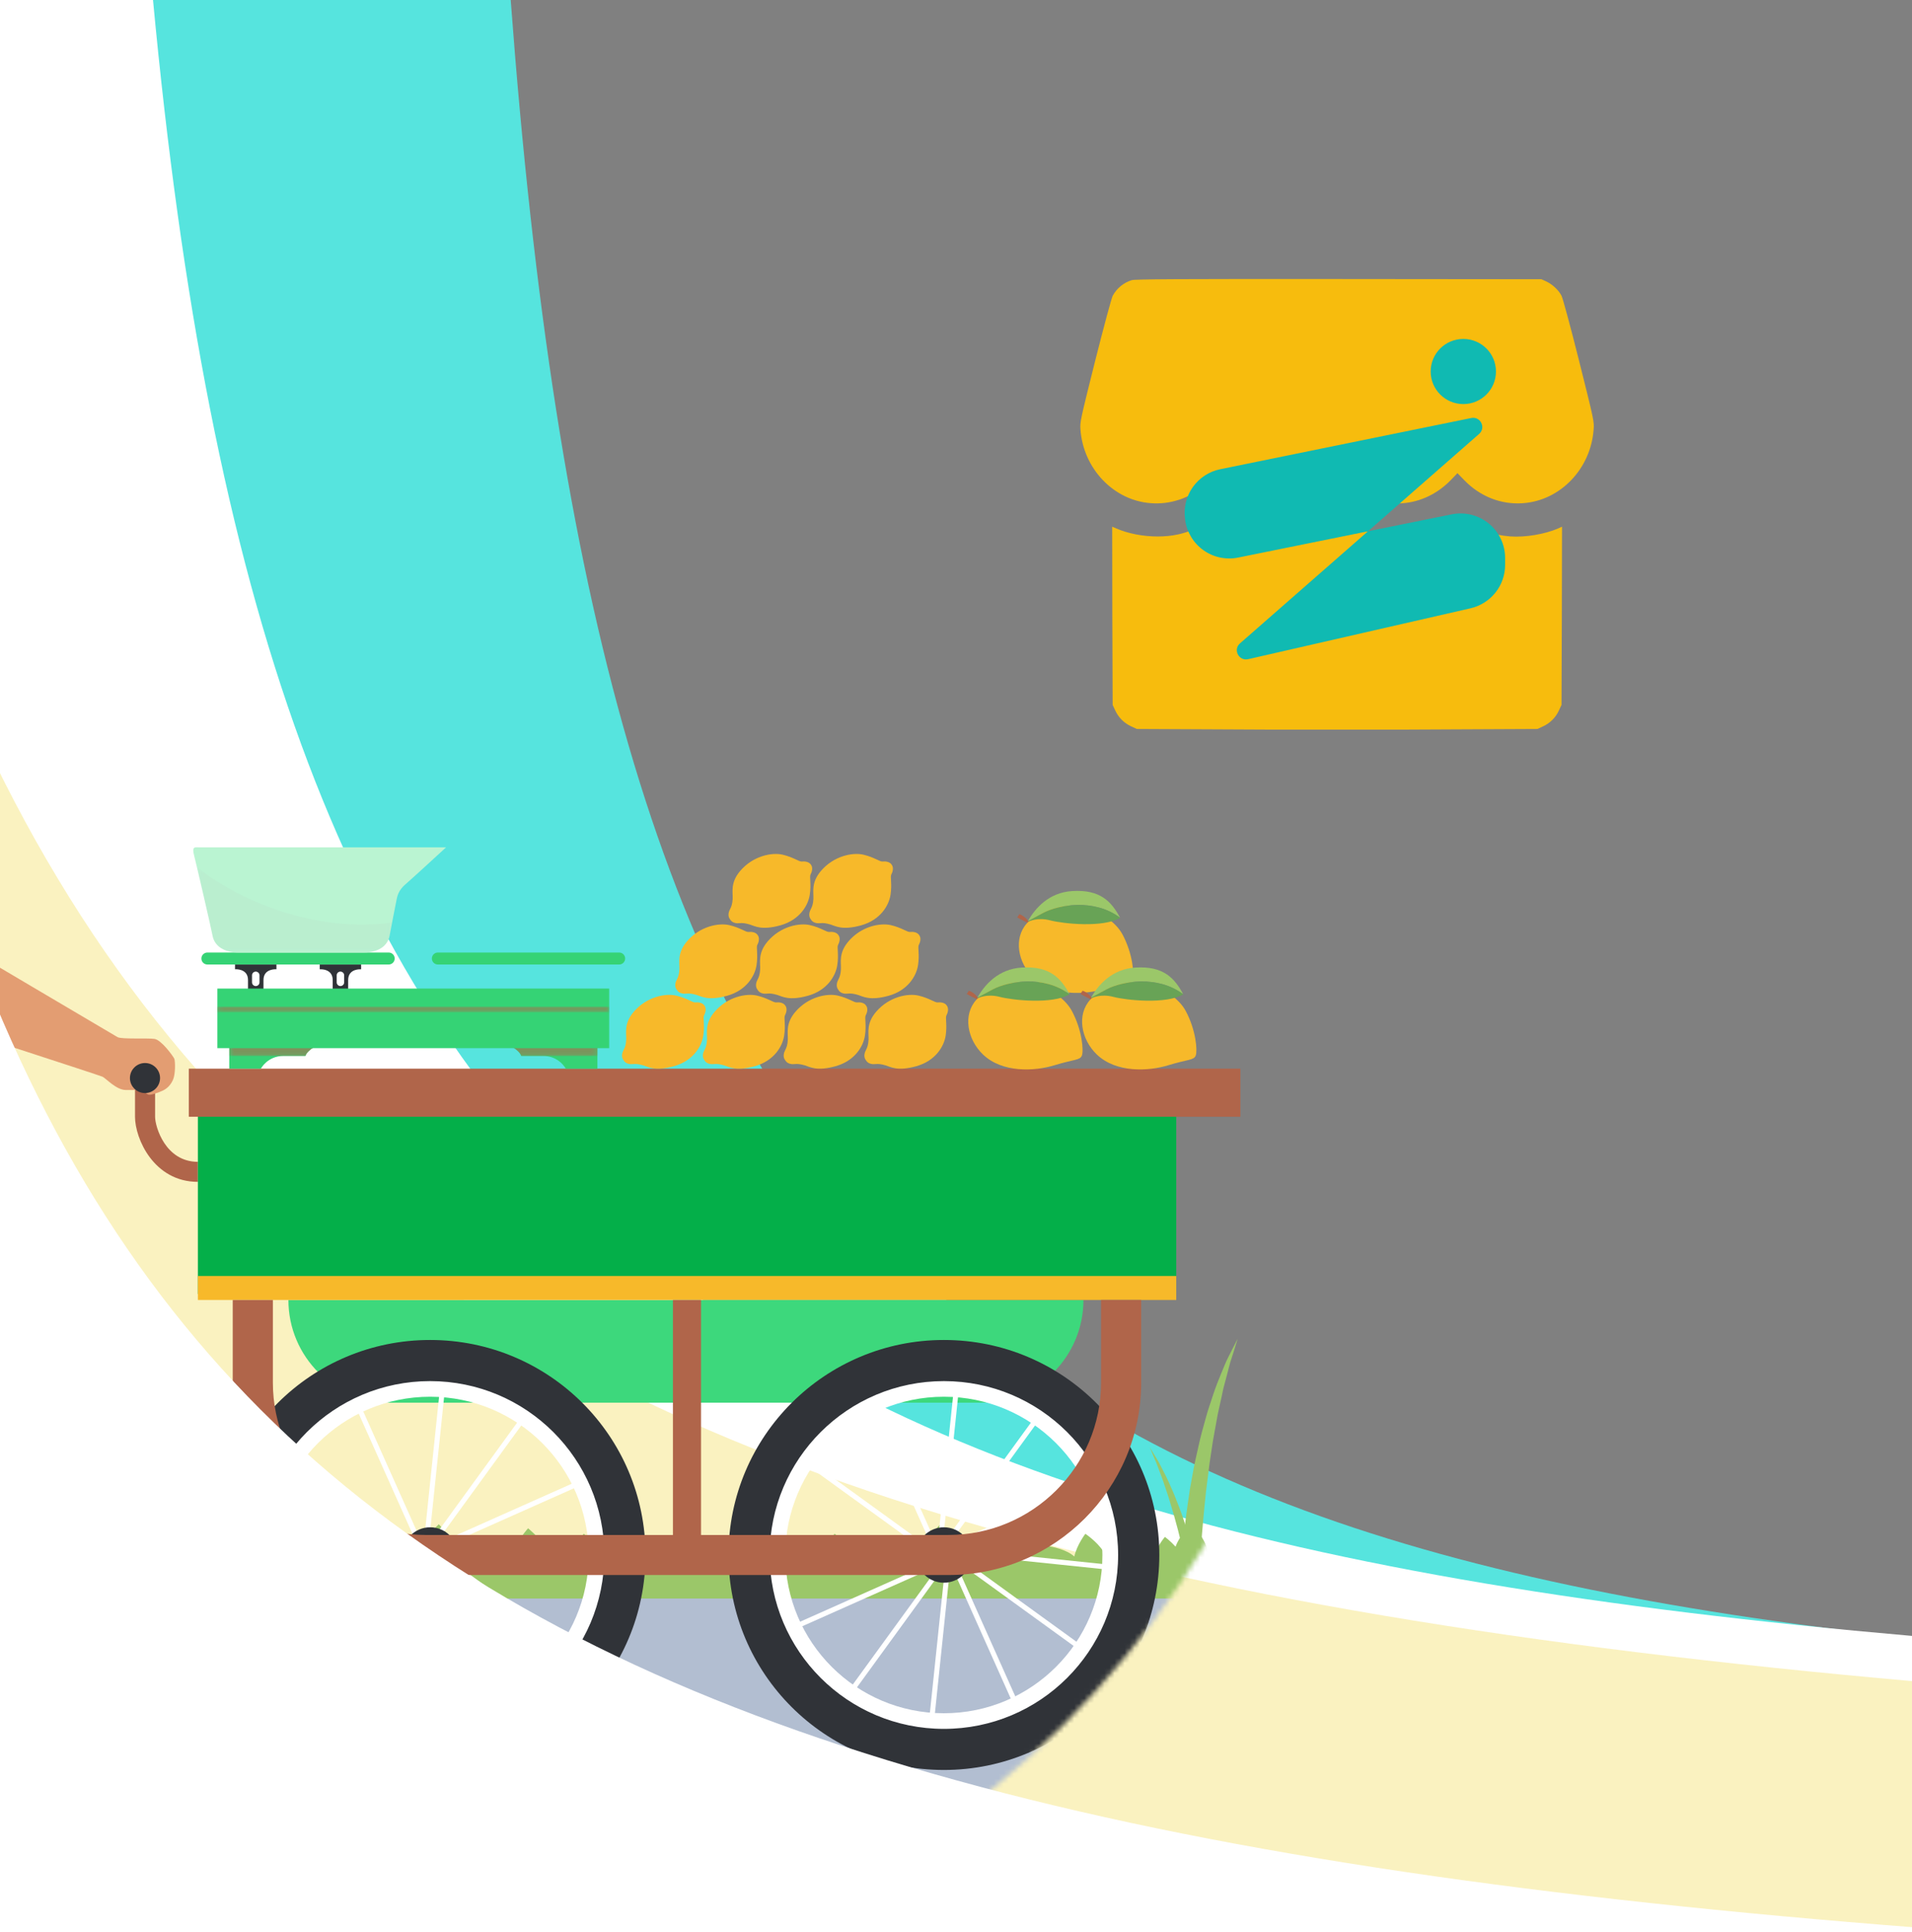 <svg width="380" height="384" viewBox="0 0 380 384" fill="none" xmlns="http://www.w3.org/2000/svg">
<rect x="0" y="0" width="380" height="384" fill="#808080" stroke="none"/>
<g clip-path="url(#clip0_1961_24227)">
<path d="M101.5 0H-3V411L379.5 417.5V325.5C183.855 303.993 119.198 237.408 101.5 0Z" fill="#56E4DE"/>
<path d="M30.41 0H-101V410.508L380 417V325.11C133.974 303.629 52.666 237.124 30.41 0Z" fill="white"/>
<path d="M-49.8 -49H-217V436.325L395 444V335.363C81.968 309.967 -21.483 231.34 -49.8 -49Z" fill="#F1D94A" fill-opacity="0.35"/>
<mask id="mask0_1961_24227" style="mask-type:luminance" maskUnits="userSpaceOnUse" x="-112" y="20" width="379" height="379">
<path d="M77.42 398.118C-27.194 398.118 -112 313.474 -112 209.059C-112 104.645 -27.194 20 77.42 20C182.034 20 266.84 104.645 266.84 209.059C266.84 313.474 182.034 398.118 77.42 398.118Z" fill="white"/>
</mask>
<g mask="url(#mask0_1961_24227)">
<mask id="mask1_1961_24227" style="mask-type:luminance" maskUnits="userSpaceOnUse" x="-123" y="1" width="400" height="399">
<path d="M-122.386 1.196H276.465V399.287H-122.386V1.196Z" fill="white"/>
</mask>
<g mask="url(#mask1_1961_24227)">
<g opacity="0.4">
<mask id="mask2_1961_24227" style="mask-type:luminance" maskUnits="userSpaceOnUse" x="-123" y="126" width="142" height="191">
<path d="M-122.395 126.933H18.01V316.943H-122.395V126.933Z" fill="white"/>
</mask>
<g mask="url(#mask2_1961_24227)">
<path d="M-122.395 134.455C-113.673 129.66 -103.657 126.933 -92.995 126.933C-59.28 126.933 -31.947 154.211 -31.947 187.862C-31.947 194.906 -33.15 201.673 -35.349 207.967C-26.828 208.04 -19.943 214.954 -19.943 223.476C-19.943 223.867 -19.961 224.253 -19.991 224.638C-9.251 228.488 -1.573 238.741 -1.573 250.782C-1.573 259.123 -5.261 266.597 -11.091 271.69C-8.392 273.533 -6.622 276.63 -6.622 280.143C-6.622 281.468 -6.881 282.732 -7.339 283.897C7.152 287.037 18.01 299.905 18.01 315.311C18.01 315.859 17.995 316.404 17.968 316.943H-122.395V134.455Z" fill="#7EEDAB"/>
</g>
</g>
</g>
<mask id="mask3_1961_24227" style="mask-type:luminance" maskUnits="userSpaceOnUse" x="-123" y="1" width="400" height="399">
<path d="M-122.386 1.196H276.465V399.287H-122.386V1.196Z" fill="white"/>
</mask>
<g mask="url(#mask3_1961_24227)">
<path d="M16.547 320.504C16.547 320.504 16.602 320.254 16.665 319.784C16.728 319.315 16.813 318.625 16.867 317.752C16.927 316.879 16.948 315.826 16.939 314.619C16.915 313.412 16.846 312.054 16.71 310.582C16.547 309.113 16.36 307.524 16.044 305.862C15.887 305.031 15.727 304.176 15.561 303.303C15.38 302.43 15.193 301.545 15.003 300.639C14.638 298.83 14.165 296.982 13.718 295.094C13.251 293.213 12.705 291.317 12.186 289.417C11.592 287.536 11.043 285.642 10.401 283.809C10.072 282.894 9.749 281.988 9.427 281.091C9.104 280.197 8.796 279.309 8.437 278.457C8.094 277.596 7.732 276.762 7.394 275.937C7.053 275.119 6.721 274.312 6.347 273.55C5.614 272.018 4.954 270.561 4.257 269.258C3.536 267.96 2.888 266.774 2.291 265.739C2.004 265.209 1.691 264.742 1.404 264.312C1.115 263.876 0.852 263.481 0.614 263.123C-0.351 261.702 -0.903 260.889 -0.903 260.889C-0.903 260.889 -0.502 261.786 0.204 263.349C0.382 263.737 0.581 264.165 0.795 264.631C1.015 265.095 1.253 265.594 1.458 266.157C1.884 267.268 2.396 268.502 2.936 269.851C3.22 270.519 3.434 271.254 3.699 271.991C3.962 272.729 4.233 273.493 4.511 274.279C4.806 275.055 5.053 275.874 5.307 276.714C5.566 277.548 5.82 278.406 6.1 279.267C6.393 280.128 6.628 281.019 6.878 281.919C7.128 282.819 7.385 283.728 7.638 284.649C8.106 286.494 8.582 288.373 9.056 290.245C9.472 292.138 9.939 294.014 10.322 295.88C10.711 297.746 11.116 299.58 11.438 301.365C11.61 302.259 11.776 303.129 11.945 303.99C12.096 304.85 12.241 305.693 12.382 306.512C12.69 308.15 12.97 309.7 13.29 311.118C13.908 313.962 14.566 316.319 15.085 317.969C15.211 318.378 15.338 318.749 15.453 319.068C15.561 319.384 15.649 319.658 15.736 319.88C15.899 320.32 15.995 320.561 15.995 320.561L16.547 320.504Z" fill="#9BC769"/>
</g>
<mask id="mask4_1961_24227" style="mask-type:luminance" maskUnits="userSpaceOnUse" x="-123" y="1" width="400" height="399">
<path d="M-122.386 1.196H276.465V399.287H-122.386V1.196Z" fill="white"/>
</mask>
<g mask="url(#mask4_1961_24227)">
<path d="M240.148 328.577C240.148 328.577 240.175 328.408 240.202 328.089C240.229 327.773 240.266 327.303 240.284 326.71C240.302 326.117 240.293 325.398 240.263 324.576C240.226 323.754 240.154 322.83 240.042 321.822C239.916 320.819 239.771 319.73 239.548 318.592C239.436 318.026 239.325 317.439 239.207 316.84C239.08 316.244 238.954 315.636 238.821 315.016C238.568 313.775 238.245 312.505 237.94 311.211C237.624 309.916 237.259 308.616 236.912 307.312C236.514 306.015 236.146 304.718 235.727 303.456C235.512 302.827 235.295 302.201 235.087 301.584C234.876 300.967 234.677 300.359 234.442 299.769C234.219 299.173 233.986 298.595 233.766 298.029C233.546 297.463 233.332 296.909 233.091 296.379C232.623 295.323 232.195 294.314 231.752 293.414C231.293 292.52 230.883 291.695 230.503 290.976C230.319 290.612 230.126 290.287 229.942 289.989C229.758 289.685 229.595 289.411 229.447 289.161C228.838 288.173 228.494 287.611 228.494 287.611C228.494 287.611 228.751 288.228 229.206 289.305C229.324 289.573 229.45 289.868 229.583 290.19C229.725 290.509 229.879 290.856 230.014 291.244C230.292 292.005 230.624 292.86 230.973 293.791C231.154 294.251 231.299 294.757 231.474 295.266C231.646 295.771 231.821 296.298 232.008 296.84C232.198 297.376 232.364 297.939 232.533 298.514C232.705 299.086 232.874 299.672 233.057 300.268C233.25 300.858 233.41 301.473 233.579 302.09C233.745 302.707 233.917 303.333 234.089 303.962C234.406 305.229 234.728 306.518 235.051 307.803C235.338 309.1 235.657 310.389 235.926 311.668C236.197 312.948 236.478 314.2 236.707 315.428C236.827 316.039 236.948 316.638 237.063 317.225C237.171 317.815 237.277 318.39 237.376 318.953C237.596 320.073 237.796 321.132 238.013 322.105C238.441 324.055 238.881 325.675 239.228 326.81C239.313 327.092 239.394 327.345 239.469 327.565C239.542 327.782 239.596 327.971 239.656 328.122C239.765 328.426 239.828 328.589 239.828 328.589L240.148 328.577Z" fill="#9BC769"/>
</g>
<mask id="mask5_1961_24227" style="mask-type:luminance" maskUnits="userSpaceOnUse" x="-123" y="1" width="400" height="399">
<path d="M-122.386 1.196H276.465V399.287H-122.386V1.196Z" fill="white"/>
</mask>
<g mask="url(#mask5_1961_24227)">
<path d="M267.256 324.953C267.256 324.953 267.286 324.811 267.322 324.534C267.358 324.263 267.406 323.86 267.443 323.354C267.479 322.848 267.491 322.234 267.485 321.533C267.47 320.832 267.431 320.043 267.352 319.185C267.259 318.333 267.15 317.409 266.966 316.443C266.876 315.958 266.782 315.464 266.689 314.956C266.58 314.453 266.474 313.935 266.366 313.408C266.155 312.358 265.877 311.28 265.618 310.187C265.347 309.092 265.03 307.99 264.728 306.885C264.384 305.793 264.065 304.691 263.694 303.625C263.501 303.095 263.314 302.569 263.127 302.048C262.937 301.527 262.762 301.009 262.554 300.516C262.355 300.013 262.147 299.528 261.948 299.053C261.749 298.574 261.555 298.108 261.335 297.665C260.913 296.777 260.527 295.928 260.126 295.173C259.704 294.42 259.33 293.731 258.98 293.126C258.814 292.822 258.63 292.551 258.467 292.298C258.298 292.048 258.147 291.816 258.009 291.608C257.445 290.787 257.128 290.311 257.128 290.311C257.128 290.311 257.363 290.832 257.77 291.744C257.873 291.967 257.988 292.217 258.114 292.487C258.241 292.758 258.38 293.05 258.497 293.372C258.748 294.02 259.043 294.736 259.357 295.522C259.52 295.907 259.643 296.338 259.8 296.765C259.954 297.195 260.108 297.638 260.274 298.093C260.443 298.544 260.587 299.023 260.732 299.507C260.886 299.992 261.031 300.492 261.194 300.991C261.362 301.491 261.501 302.012 261.646 302.533C261.791 303.053 261.939 303.583 262.086 304.119C262.358 305.191 262.635 306.283 262.913 307.37C263.151 308.472 263.422 309.561 263.649 310.645C263.875 311.732 264.11 312.794 264.294 313.833C264.397 314.351 264.493 314.859 264.59 315.359C264.677 315.859 264.761 316.349 264.846 316.825C265.024 317.773 265.187 318.673 265.371 319.501C265.73 321.154 266.113 322.523 266.411 323.481C266.487 323.721 266.559 323.932 266.625 324.119C266.689 324.302 266.74 324.462 266.791 324.591C266.888 324.844 266.939 324.983 266.939 324.983L267.256 324.953Z" fill="#9BC769"/>
</g>
<mask id="mask6_1961_24227" style="mask-type:luminance" maskUnits="userSpaceOnUse" x="-123" y="1" width="400" height="399">
<path d="M-122.386 1.196H276.465V399.287H-122.386V1.196Z" fill="white"/>
</mask>
<g mask="url(#mask6_1961_24227)">
<path d="M2.406 316.383C2.406 316.383 2.436 316.238 2.473 315.964C2.509 315.693 2.56 315.29 2.593 314.784C2.626 314.279 2.641 313.664 2.635 312.966C2.62 312.265 2.581 311.476 2.503 310.618C2.409 309.766 2.301 308.842 2.117 307.873C2.023 307.391 1.933 306.895 1.836 306.386C1.731 305.883 1.625 305.365 1.513 304.842C1.305 303.788 1.025 302.713 0.766 301.618C0.494 300.525 0.177 299.423 -0.121 298.318C-0.465 297.223 -0.785 296.124 -1.159 295.058C-1.352 294.526 -1.542 294.002 -1.726 293.478C-1.916 292.957 -2.091 292.443 -2.299 291.949C-2.498 291.446 -2.706 290.958 -2.905 290.483C-3.104 290.004 -3.294 289.541 -3.514 289.095C-3.939 288.207 -4.325 287.358 -4.727 286.603C-5.146 285.85 -5.523 285.161 -5.873 284.556C-6.035 284.252 -6.219 283.981 -6.385 283.728C-6.551 283.478 -6.705 283.246 -6.844 283.039C-7.405 282.214 -7.724 281.741 -7.724 281.741C-7.724 281.741 -7.492 282.262 -7.085 283.174C-6.979 283.397 -6.865 283.647 -6.741 283.918C-6.615 284.189 -6.476 284.477 -6.355 284.803C-6.108 285.45 -5.812 286.163 -5.496 286.949C-5.33 287.334 -5.206 287.765 -5.052 288.195C-4.901 288.623 -4.742 289.065 -4.576 289.523C-4.407 289.974 -4.265 290.453 -4.117 290.937C-3.967 291.425 -3.819 291.919 -3.659 292.421C-3.487 292.921 -3.351 293.439 -3.203 293.963C-3.059 294.483 -2.911 295.013 -2.76 295.549C-2.489 296.618 -2.211 297.71 -1.937 298.8C-1.692 299.902 -1.424 300.991 -1.198 302.078C-0.975 303.162 -0.736 304.224 -0.552 305.263C-0.453 305.784 -0.356 306.292 -0.26 306.789C-0.172 307.292 -0.085 307.78 -0.004 308.258C0.174 309.209 0.337 310.106 0.521 310.931C0.883 312.584 1.263 313.953 1.565 314.914C1.637 315.155 1.713 315.368 1.776 315.552C1.839 315.735 1.89 315.895 1.942 316.024C2.035 316.28 2.093 316.419 2.093 316.419L2.406 316.383Z" fill="#9BC769"/>
</g>
<mask id="mask7_1961_24227" style="mask-type:luminance" maskUnits="userSpaceOnUse" x="-123" y="1" width="400" height="399">
<path d="M-122.386 1.196H276.465V399.287H-122.386V1.196Z" fill="white"/>
</mask>
<g mask="url(#mask7_1961_24227)">
<path d="M17.343 323.414C17.343 323.414 17.286 323.164 17.225 322.698C17.162 322.228 17.078 321.539 17.02 320.666C16.96 319.793 16.939 318.736 16.948 317.529C16.972 316.325 17.041 314.965 17.174 313.493C17.337 312.027 17.524 310.434 17.841 308.77C17.997 307.939 18.157 307.084 18.323 306.211C18.504 305.341 18.691 304.453 18.881 303.55C19.246 301.741 19.72 299.89 20.169 298.002C20.633 296.121 21.179 294.224 21.698 292.322C22.292 290.44 22.841 288.55 23.483 286.714C23.812 285.799 24.138 284.893 24.458 283.999C24.78 283.105 25.088 282.217 25.447 281.365C25.788 280.504 26.15 279.667 26.487 278.845C26.831 278.026 27.16 277.223 27.534 276.461C28.264 274.926 28.927 273.472 29.624 272.169C30.345 270.874 30.993 269.685 31.593 268.647C31.88 268.123 32.191 267.65 32.477 267.22C32.764 266.786 33.029 266.389 33.267 266.031C34.232 264.61 34.781 263.8 34.781 263.8C34.781 263.8 34.38 264.694 33.677 266.259C33.499 266.648 33.3 267.075 33.086 267.542C32.866 268.005 32.631 268.508 32.426 269.068C32.001 270.179 31.488 271.413 30.945 272.762C30.661 273.43 30.45 274.164 30.182 274.902C29.92 275.639 29.648 276.404 29.371 277.187C29.075 277.966 28.831 278.785 28.571 279.625C28.312 280.459 28.065 281.317 27.778 282.177C27.486 283.035 27.25 283.929 27 284.829C26.75 285.73 26.496 286.642 26.24 287.557C25.773 289.402 25.296 291.28 24.823 293.156C24.406 295.046 23.939 296.924 23.556 298.791C23.167 300.66 22.763 302.487 22.437 304.275C22.265 305.169 22.099 306.042 21.933 306.903C21.782 307.764 21.635 308.607 21.493 309.426C21.185 311.06 20.905 312.608 20.585 314.028C19.967 316.876 19.309 319.233 18.788 320.88C18.664 321.295 18.537 321.662 18.423 321.981C18.314 322.298 18.227 322.571 18.139 322.791C17.976 323.231 17.88 323.468 17.88 323.468L17.343 323.414Z" fill="#9BC769"/>
</g>
<mask id="mask8_1961_24227" style="mask-type:luminance" maskUnits="userSpaceOnUse" x="-123" y="1" width="400" height="399">
<path d="M-122.386 1.196H276.465V399.287H-122.386V1.196Z" fill="white"/>
</mask>
<g mask="url(#mask8_1961_24227)">
<path d="M17.382 329.594C17.382 329.594 17.394 329.339 17.448 328.866C17.503 328.396 17.593 327.707 17.756 326.852C17.916 325.991 18.16 324.965 18.468 323.797C18.794 322.635 19.204 321.337 19.701 319.944C20.223 318.565 20.805 317.069 21.526 315.537C21.888 314.772 22.256 313.983 22.633 313.18C23.025 312.382 23.426 311.569 23.839 310.741C24.645 309.08 25.567 307.403 26.472 305.69C27.395 303.981 28.399 302.283 29.377 300.573C30.423 298.899 31.427 297.202 32.507 295.588C33.059 294.784 33.599 293.99 34.133 293.201C34.673 292.415 35.191 291.633 35.752 290.895C36.298 290.149 36.856 289.426 37.39 288.716C37.927 288.008 38.446 287.31 39.004 286.666C40.089 285.362 41.1 284.119 42.101 283.029C43.12 281.958 44.049 280.967 44.885 280.113C45.295 279.673 45.717 279.297 46.103 278.951C46.489 278.604 46.842 278.285 47.165 277.996C48.453 276.865 49.191 276.211 49.191 276.211C49.191 276.211 48.576 276.979 47.502 278.319C47.234 278.65 46.935 279.014 46.61 279.414C46.284 279.809 45.925 280.23 45.587 280.724C44.897 281.693 44.094 282.765 43.232 283.933C42.792 284.51 42.4 285.167 41.956 285.814C41.516 286.464 41.066 287.132 40.599 287.825C40.12 288.502 39.67 289.237 39.218 289.983C38.759 290.727 38.301 291.494 37.812 292.259C37.312 293.017 36.862 293.824 36.395 294.634C35.927 295.441 35.454 296.259 34.974 297.084C34.06 298.755 33.129 300.456 32.2 302.153C31.325 303.881 30.402 305.579 29.561 307.295C28.719 309.005 27.869 310.675 27.109 312.328C26.72 313.147 26.337 313.95 25.96 314.739C25.598 315.537 25.248 316.313 24.904 317.075C24.195 318.58 23.535 320.01 22.871 321.304C21.559 323.905 20.335 326.024 19.418 327.493C19.192 327.861 18.978 328.186 18.791 328.466C18.604 328.746 18.453 328.989 18.314 329.182C18.043 329.567 17.892 329.772 17.892 329.772L17.382 329.594Z" fill="#9BC769"/>
</g>
<mask id="mask9_1961_24227" style="mask-type:luminance" maskUnits="userSpaceOnUse" x="-123" y="1" width="400" height="399">
<path d="M-122.386 1.196H276.465V399.287H-122.386V1.196Z" fill="white"/>
</mask>
<g mask="url(#mask9_1961_24227)">
<path d="M235.975 327.346C235.975 327.346 235.894 327.105 235.77 326.65C235.647 326.19 235.481 325.518 235.318 324.66C235.152 323.8 235.001 322.755 234.86 321.557C234.736 320.356 234.639 319.001 234.591 317.523C234.57 316.048 234.564 314.444 234.676 312.758C234.73 311.912 234.784 311.045 234.838 310.16C234.914 309.275 234.989 308.369 235.068 307.448C235.203 305.609 235.451 303.715 235.662 301.786C235.894 299.862 236.208 297.915 236.485 295.964C236.847 294.023 237.158 292.075 237.571 290.182C237.785 289.236 237.999 288.294 238.204 287.364C238.415 286.44 238.611 285.522 238.865 284.628C239.097 283.731 239.35 282.858 239.589 282C239.827 281.142 240.056 280.305 240.337 279.501C240.873 277.894 241.353 276.365 241.887 274.986C242.442 273.61 242.939 272.355 243.41 271.25C243.63 270.69 243.883 270.188 244.112 269.724C244.345 269.261 244.556 268.833 244.749 268.451C245.536 266.925 245.982 266.049 245.982 266.049C245.982 266.049 245.693 266.988 245.189 268.625C245.06 269.032 244.915 269.48 244.758 269.968C244.598 270.456 244.423 270.979 244.287 271.563C244.001 272.719 243.645 274.005 243.274 275.41C243.075 276.109 242.951 276.864 242.779 277.626C242.608 278.391 242.433 279.182 242.252 279.998C242.056 280.808 241.908 281.651 241.757 282.515C241.603 283.372 241.455 284.254 241.281 285.142C241.097 286.027 240.973 286.949 240.834 287.873C240.695 288.794 240.554 289.73 240.412 290.669C240.174 292.56 239.929 294.483 239.688 296.404C239.507 298.33 239.272 300.251 239.121 302.15C238.964 304.05 238.786 305.919 238.687 307.731C238.623 308.637 238.563 309.525 238.503 310.398C238.461 311.271 238.415 312.126 238.376 312.957C238.271 314.615 238.18 316.187 238.041 317.638C237.776 320.537 237.414 322.954 237.097 324.657C237.022 325.082 236.941 325.464 236.868 325.792C236.799 326.12 236.745 326.403 236.684 326.632C236.576 327.09 236.509 327.337 236.509 327.337L235.975 327.346Z" fill="#9BC769"/>
</g>
<mask id="mask10_1961_24227" style="mask-type:luminance" maskUnits="userSpaceOnUse" x="-123" y="1" width="400" height="399">
<path d="M-122.386 1.196H276.465V399.287H-122.386V1.196Z" fill="white"/>
</mask>
<g mask="url(#mask10_1961_24227)">
<path d="M237.78 320.22C237.78 320.22 237.792 319.967 237.846 319.498C237.9 319.028 237.994 318.336 238.157 317.481C238.316 316.62 238.558 315.597 238.868 314.426C239.194 313.264 239.601 311.966 240.102 310.576C240.624 309.194 241.206 307.701 241.926 306.169C242.288 305.404 242.656 304.615 243.033 303.812C243.425 303.014 243.83 302.201 244.24 301.373C245.045 299.712 245.968 298.038 246.873 296.322C247.795 294.615 248.8 292.915 249.777 291.205C250.827 289.531 251.828 287.836 252.911 286.22C253.459 285.416 253.999 284.622 254.536 283.836C255.07 283.047 255.592 282.268 256.153 281.53C256.699 280.781 257.26 280.061 257.79 279.351C258.327 278.64 258.849 277.945 259.404 277.301C260.493 275.997 261.5 274.751 262.501 273.664C263.524 272.593 264.45 271.602 265.288 270.748C265.698 270.308 266.114 269.932 266.503 269.586C266.889 269.236 267.242 268.92 267.565 268.631C268.856 267.5 269.592 266.849 269.592 266.849C269.592 266.849 268.98 267.617 267.903 268.956C267.634 269.288 267.336 269.652 267.01 270.049C266.681 270.444 266.325 270.868 265.988 271.362C265.297 272.331 264.495 273.4 263.632 274.57C263.192 275.145 262.8 275.805 262.36 276.452C261.919 277.102 261.464 277.773 260.996 278.463C260.517 279.143 260.073 279.874 259.615 280.624C259.157 281.368 258.695 282.132 258.21 282.897C257.709 283.655 257.26 284.462 256.792 285.272C256.325 286.079 255.848 286.897 255.372 287.722C254.455 289.393 253.526 291.091 252.594 292.791C251.719 294.519 250.796 296.22 249.958 297.933C249.116 299.642 248.263 301.313 247.503 302.963C247.114 303.785 246.734 304.588 246.357 305.377C245.995 306.175 245.642 306.951 245.298 307.71C244.593 309.215 243.932 310.645 243.269 311.942C241.957 314.543 240.735 316.662 239.818 318.131C239.592 318.498 239.378 318.821 239.188 319.104C239.001 319.383 238.85 319.624 238.711 319.817C238.44 320.202 238.289 320.41 238.289 320.41L237.78 320.22Z" fill="#9BC769"/>
</g>
<mask id="mask11_1961_24227" style="mask-type:luminance" maskUnits="userSpaceOnUse" x="-123" y="1" width="400" height="399">
<path d="M-122.386 1.196H276.465V399.287H-122.386V1.196Z" fill="white"/>
</mask>
<g mask="url(#mask11_1961_24227)">
<path d="M-118.965 305.75C-118.965 305.75 -118.841 306.394 -118.775 307.322C-118.126 306.211 -117.478 305.431 -117.478 305.431C-117.478 305.431 -116.404 306.214 -115.355 307.373C-114.54 305.052 -112.227 302.93 -112.227 302.93C-112.227 302.93 -109.045 305.958 -108.946 308.724C-108.071 307.538 -107.169 306.717 -107.169 306.717C-107.169 306.717 -105.743 308.074 -104.769 309.799C-105.134 308.113 -105.158 306.72 -105.158 306.72C-105.158 306.72 -100.22 306.545 -97.431 308.417C-96.463 305.91 -94.469 303.724 -94.469 303.724C-94.469 303.724 -92.596 305.211 -91.218 307.198C-89.981 307.373 -87.192 307.912 -85.62 309.329C-85.117 307.03 -83.425 304.814 -83.425 304.814C-83.425 304.814 -81.151 306.325 -79.866 308.288C-77.854 307.147 -75.33 306.744 -75.33 306.744C-75.33 306.744 -75.194 307.442 -75.137 308.426C-74.455 307.701 -73.49 307.15 -72.522 306.744C-70.803 306.021 -69.105 305.75 -69.105 305.75C-69.105 305.75 -68.978 306.394 -68.915 307.322C-68.266 306.211 -67.615 305.431 -67.615 305.431C-67.615 305.431 -66.541 306.214 -65.489 307.373C-64.677 305.052 -62.364 302.93 -62.364 302.93C-62.364 302.93 -59.182 305.958 -59.083 308.724C-58.205 307.538 -57.306 306.717 -57.306 306.717C-57.306 306.717 -55.88 308.074 -54.909 309.799C-55.274 308.113 -55.298 306.72 -55.298 306.72C-55.298 306.72 -50.364 306.545 -47.571 308.417C-46.603 305.91 -44.609 303.724 -44.609 303.724C-44.609 303.724 -42.736 305.211 -41.358 307.198C-40.122 307.373 -37.332 307.912 -35.761 309.329C-35.257 307.03 -33.565 304.814 -33.565 304.814C-33.565 304.814 -31.288 306.325 -30.006 308.288C-27.997 307.147 -25.47 306.744 -25.47 306.744C-25.47 306.744 -25.331 307.442 -25.277 308.426C-24.593 307.701 -23.627 307.15 -22.662 306.744C-20.943 306.021 -19.245 305.75 -19.245 305.75C-19.245 305.75 -19.119 306.394 -19.055 307.322C-18.407 306.211 -17.755 305.431 -17.755 305.431C-17.755 305.431 -16.682 306.214 -15.629 307.373C-14.818 305.052 -12.508 302.93 -12.508 302.93C-12.508 302.93 -9.323 305.958 -9.223 308.724C-8.349 307.538 -7.447 306.717 -7.447 306.717C-7.447 306.717 -6.023 308.074 -5.049 309.799C-5.414 308.113 -5.438 306.72 -5.438 306.72C-5.438 306.72 -0.501 306.545 2.289 308.417C3.257 305.91 5.25 303.724 5.25 303.724C5.25 303.724 7.123 305.211 8.499 307.198C9.735 307.373 12.525 307.912 14.096 309.329C14.6 307.03 16.292 304.814 16.292 304.814C16.292 304.814 18.569 306.325 19.851 308.288C21.859 307.147 24.387 306.744 24.387 306.744C24.387 306.744 24.525 307.442 24.58 308.426C25.261 307.701 26.229 307.15 27.191 306.744C28.91 306.021 30.611 305.75 30.611 305.75C30.611 305.75 30.735 306.394 30.799 307.322C31.447 306.211 32.101 305.431 32.101 305.431C32.101 305.431 33.172 306.214 34.225 307.373C35.036 305.052 37.349 302.93 37.349 302.93C37.349 302.93 40.534 305.958 40.63 308.724C41.505 307.538 42.407 306.717 42.407 306.717C42.407 306.717 43.833 308.074 44.808 309.799C44.443 308.113 44.416 306.72 44.416 306.72C44.416 306.72 49.353 306.545 52.142 308.417C53.111 305.91 55.104 303.724 55.104 303.724C55.104 303.724 56.977 305.211 58.352 307.198C59.589 307.373 62.379 307.912 63.95 309.329C64.454 307.03 66.145 304.814 66.145 304.814C66.145 304.814 68.422 306.325 69.704 308.288C71.713 307.147 74.24 306.744 74.24 306.744C74.24 306.744 74.376 307.442 74.433 308.426C75.115 307.701 76.083 307.15 77.045 306.744C78.764 306.021 80.462 305.75 80.462 305.75C80.462 305.75 80.589 306.394 80.652 307.322C81.301 306.211 81.949 305.431 81.949 305.431C81.949 305.431 83.023 306.214 84.072 307.373C84.883 305.052 87.2 302.93 87.2 302.93C87.2 302.93 90.382 305.958 90.481 308.724C91.353 307.538 92.255 306.717 92.255 306.717C92.255 306.717 93.684 308.074 94.655 309.799C94.29 308.113 94.266 306.72 94.266 306.72C94.266 306.72 99.203 306.545 101.993 308.417C102.961 305.91 104.955 303.724 104.955 303.724C104.955 303.724 106.828 305.211 108.206 307.198C109.442 307.373 112.229 307.912 113.804 309.329C114.307 307.03 115.999 304.814 115.999 304.814C115.999 304.814 118.273 306.325 119.555 308.288C121.567 307.147 124.094 306.744 124.094 306.744C124.094 306.744 124.23 307.442 124.287 308.426C124.972 307.701 125.937 307.15 126.902 306.744C128.621 306.021 130.319 305.75 130.319 305.75C130.319 305.75 130.446 306.394 130.509 307.322C131.157 306.211 131.809 305.431 131.809 305.431C131.809 305.431 132.882 306.214 133.932 307.373C134.746 305.052 137.057 302.93 137.057 302.93C137.057 302.93 140.241 305.958 140.338 308.724C141.213 307.538 142.114 306.717 142.114 306.717C142.114 306.717 143.541 308.074 144.512 309.799C144.147 308.113 144.123 306.72 144.123 306.72C144.123 306.72 149.057 306.545 151.85 308.417C152.815 305.91 154.811 303.724 154.811 303.724C154.811 303.724 156.684 305.211 158.063 307.198C159.299 307.373 162.086 307.912 163.66 309.329C164.164 307.03 165.856 304.814 165.856 304.814C165.856 304.814 168.133 306.325 169.415 308.288C171.423 307.147 173.951 306.744 173.951 306.744C173.951 306.744 174.089 307.442 174.144 308.426C174.825 307.701 175.793 307.15 176.759 306.744C178.478 306.021 180.176 305.75 180.176 305.75C180.176 305.75 180.302 306.394 180.363 307.322C181.011 306.211 181.662 305.431 181.662 305.431C181.662 305.431 182.736 306.214 183.786 307.373C184.597 305.052 186.91 302.93 186.91 302.93C186.91 302.93 190.098 305.958 190.195 308.724C191.069 307.538 191.971 306.717 191.971 306.717C191.971 306.717 193.398 308.074 194.369 309.799C194.004 308.113 193.98 306.72 193.98 306.72C193.98 306.72 198.917 306.545 201.707 308.417C202.672 305.91 204.668 303.724 204.668 303.724C204.668 303.724 206.541 305.211 207.916 307.198C209.153 307.373 211.943 307.912 213.514 309.329C214.018 307.03 215.71 304.814 215.71 304.814C215.71 304.814 217.987 306.325 219.268 308.288C221.277 307.147 223.804 306.744 223.804 306.744C223.804 306.744 223.943 307.442 223.997 308.426C224.682 307.701 225.647 307.15 226.609 306.744C228.328 306.021 230.029 305.75 230.029 305.75C230.029 305.75 230.153 306.394 230.216 307.322C230.865 306.211 231.516 305.431 231.516 305.431C231.516 305.431 232.587 306.214 233.639 307.373C234.451 305.052 236.764 302.93 236.764 302.93C236.764 302.93 239.949 305.958 240.045 308.724C240.92 307.538 241.822 306.717 241.822 306.717C241.822 306.717 243.248 308.074 244.222 309.799C243.857 308.113 243.83 306.72 243.83 306.72C243.83 306.72 248.767 306.545 251.557 308.417C252.525 305.91 254.519 303.724 254.519 303.724C254.519 303.724 256.392 305.211 257.77 307.198C259.007 307.373 261.793 307.912 263.365 309.329C263.868 307.03 265.56 304.814 265.56 304.814C265.56 304.814 267.837 306.325 269.119 308.288C271.131 307.147 273.655 306.744 273.655 306.744C273.655 306.744 273.794 307.442 273.851 308.426C274.533 307.701 275.501 307.15 276.463 306.744V363.79H-122.388V306.744C-120.666 306.018 -118.965 305.75 -118.965 305.75Z" fill="#9BC769"/>
</g>
<mask id="mask12_1961_24227" style="mask-type:luminance" maskUnits="userSpaceOnUse" x="-123" y="1" width="400" height="399">
<path d="M-122.386 1.196H276.465V399.287H-122.386V1.196Z" fill="white"/>
</mask>
<g mask="url(#mask12_1961_24227)">
<path d="M-122.388 317.68H276.463V399.287H-122.388V317.68Z" fill="#B2BED1"/>
</g>
<mask id="mask13_1961_24227" style="mask-type:luminance" maskUnits="userSpaceOnUse" x="-123" y="1" width="400" height="399">
<path d="M-122.386 1.196H276.465V399.287H-122.386V1.196Z" fill="white"/>
</mask>
<g mask="url(#mask13_1961_24227)">
<mask id="mask14_1961_24227" style="mask-type:luminance" maskUnits="userSpaceOnUse" x="-123" y="317" width="400" height="8">
<path d="M-122.37 317.681H276.48V324.427H-122.37V317.681Z" fill="white"/>
</mask>
<g mask="url(#mask14_1961_24227)">
<path d="M-122.372 317.681H276.479V324.427H-122.372V317.681Z" fill="#B2BED1"/>
</g>
</g>
<mask id="mask15_1961_24227" style="mask-type:luminance" maskUnits="userSpaceOnUse" x="-123" y="1" width="400" height="399">
<path d="M-122.386 1.196H276.465V399.287H-122.386V1.196Z" fill="white"/>
</mask>
<g mask="url(#mask15_1961_24227)">
<g opacity="0.4">
<mask id="mask16_1961_24227" style="mask-type:luminance" maskUnits="userSpaceOnUse" x="12" y="343" width="235" height="14">
<path d="M12.69 343.7H246.52V356.292H12.69V343.7Z" fill="white"/>
</mask>
<g mask="url(#mask16_1961_24227)">
<path d="M12.685 349.997C12.685 353.474 65.027 356.292 129.601 356.292C194.173 356.292 246.518 353.474 246.518 349.997C246.518 346.517 194.173 343.7 129.601 343.7C65.027 343.7 12.685 346.517 12.685 349.997Z" fill="#B2BED1"/>
</g>
</g>
</g>
<mask id="mask17_1961_24227" style="mask-type:luminance" maskUnits="userSpaceOnUse" x="-123" y="1" width="400" height="399">
<path d="M-122.386 1.196H276.465V399.287H-122.386V1.196Z" fill="white"/>
</mask>
<g mask="url(#mask17_1961_24227)">
<g opacity="0.4">
<mask id="mask18_1961_24227" style="mask-type:luminance" maskUnits="userSpaceOnUse" x="-105" y="343" width="114" height="14">
<path d="M-104.204 343.7H8.723V356.292H-104.204V343.7Z" fill="white"/>
</mask>
<g mask="url(#mask18_1961_24227)">
<path d="M-104.204 349.997C-104.204 353.474 -78.924 356.292 -47.739 356.292C-16.557 356.292 8.723 353.474 8.723 349.997C8.723 346.517 -16.557 343.7 -47.739 343.7C-78.924 343.7 -104.204 346.517 -104.204 349.997Z" fill="#B2BED1"/>
</g>
</g>
</g>
<mask id="mask19_1961_24227" style="mask-type:luminance" maskUnits="userSpaceOnUse" x="-123" y="1" width="400" height="399">
<path d="M-122.386 1.196H276.465V399.287H-122.386V1.196Z" fill="white"/>
</mask>
<g mask="url(#mask19_1961_24227)">
<path d="M39.328 234.875V230.893C32.859 230.893 30.823 223.912 30.823 221.937V214.243H26.833V221.937C26.833 226.308 30.606 234.875 39.328 234.875Z" fill="#B0654A"/>
</g>
<mask id="mask20_1961_24227" style="mask-type:luminance" maskUnits="userSpaceOnUse" x="-123" y="1" width="400" height="399">
<path d="M-122.386 1.196H276.465V399.287H-122.386V1.196Z" fill="white"/>
</mask>
<g mask="url(#mask20_1961_24227)">
<path d="M57.318 258.346C57.318 269.619 66.472 278.758 77.769 278.758H194.879C206.174 278.758 215.33 269.619 215.33 258.346H57.318Z" fill="#3DD87C"/>
</g>
<mask id="mask21_1961_24227" style="mask-type:luminance" maskUnits="userSpaceOnUse" x="-123" y="1" width="400" height="399">
<path d="M-122.386 1.196H276.465V399.287H-122.386V1.196Z" fill="white"/>
</mask>
<g mask="url(#mask21_1961_24227)">
<path d="M39.326 218.951H233.768V257.151H39.326V218.951Z" fill="#04AF49"/>
</g>
<mask id="mask22_1961_24227" style="mask-type:luminance" maskUnits="userSpaceOnUse" x="-123" y="1" width="400" height="399">
<path d="M-122.386 1.196H276.465V399.287H-122.386V1.196Z" fill="white"/>
</mask>
<g mask="url(#mask22_1961_24227)">
<path d="M39.326 253.584H233.768V258.346H39.326V253.584Z" fill="#F7B92A"/>
</g>
<mask id="mask23_1961_24227" style="mask-type:luminance" maskUnits="userSpaceOnUse" x="-123" y="1" width="400" height="399">
<path d="M-122.386 1.196H276.465V399.287H-122.386V1.196Z" fill="white"/>
</mask>
<g mask="url(#mask23_1961_24227)">
<path d="M37.52 212.382H246.52V221.937H37.52V212.382Z" fill="#B0654A"/>
</g>
<mask id="mask24_1961_24227" style="mask-type:luminance" maskUnits="userSpaceOnUse" x="-123" y="1" width="400" height="399">
<path d="M-122.386 1.196H276.465V399.287H-122.386V1.196Z" fill="white"/>
</mask>
<g mask="url(#mask24_1961_24227)">
<path d="M71.772 192.629C71.772 192.629 69.196 192.415 69.196 194.769V198.385H66.123V194.769C66.123 192.412 63.547 192.629 63.547 192.629V191.684H71.772V192.629ZM68.403 193.827C68.403 193.421 68.068 193.087 67.658 193.087C67.248 193.087 66.916 193.421 66.916 193.827V195.218C66.916 195.627 67.248 195.961 67.658 195.961C68.068 195.961 68.403 195.63 68.403 195.218V193.827Z" fill="#303338"/>
</g>
<mask id="mask25_1961_24227" style="mask-type:luminance" maskUnits="userSpaceOnUse" x="-123" y="1" width="400" height="399">
<path d="M-122.386 1.196H276.465V399.287H-122.386V1.196Z" fill="white"/>
</mask>
<g mask="url(#mask25_1961_24227)">
<path d="M54.943 191.681V192.626C54.943 192.626 52.365 192.413 52.365 194.767V198.382H49.291V194.767C49.291 192.41 46.713 192.626 46.713 192.626V191.681H54.943ZM50.088 195.221C50.088 195.631 50.419 195.965 50.83 195.965C51.24 195.965 51.575 195.634 51.575 195.221V193.83C51.575 193.424 51.24 193.09 50.83 193.09C50.419 193.09 50.088 193.424 50.088 193.83V195.221Z" fill="#303338"/>
</g>
<mask id="mask26_1961_24227" style="mask-type:luminance" maskUnits="userSpaceOnUse" x="-123" y="1" width="400" height="399">
<path d="M-122.386 1.196H276.465V399.287H-122.386V1.196Z" fill="white"/>
</mask>
<g mask="url(#mask26_1961_24227)">
<path d="M118.729 207.307V212.386H112.446C112.446 212.386 111.152 209.848 107.91 209.848H103.573C103.573 209.848 103.323 208.454 100.084 207.307H118.729Z" fill="#35D375"/>
</g>
<mask id="mask27_1961_24227" style="mask-type:luminance" maskUnits="userSpaceOnUse" x="-123" y="1" width="400" height="399">
<path d="M-122.386 1.196H276.465V399.287H-122.386V1.196Z" fill="white"/>
</mask>
<g mask="url(#mask27_1961_24227)">
<g opacity="0.6">
<mask id="mask28_1961_24227" style="mask-type:luminance" maskUnits="userSpaceOnUse" x="100" y="207" width="19" height="3">
<path d="M100.109 207.307H118.754V209.847H100.109V207.307Z" fill="white"/>
</mask>
<g mask="url(#mask28_1961_24227)">
<path d="M100.109 207.307H118.754V209.848H107.936H103.599C103.599 209.848 103.348 208.454 100.109 207.307Z" fill="#B0654A"/>
</g>
</g>
</g>
<mask id="mask29_1961_24227" style="mask-type:luminance" maskUnits="userSpaceOnUse" x="-123" y="1" width="400" height="399">
<path d="M-122.386 1.196H276.465V399.287H-122.386V1.196Z" fill="white"/>
</mask>
<g mask="url(#mask29_1961_24227)">
<path d="M45.564 207.307V212.386H51.847C51.847 212.386 53.14 209.848 56.383 209.848H60.719C60.719 209.848 60.97 208.454 64.209 207.307H45.564Z" fill="#35D375"/>
</g>
<mask id="mask30_1961_24227" style="mask-type:luminance" maskUnits="userSpaceOnUse" x="-123" y="1" width="400" height="399">
<path d="M-122.386 1.196H276.465V399.287H-122.386V1.196Z" fill="white"/>
</mask>
<g mask="url(#mask30_1961_24227)">
<g opacity="0.6">
<mask id="mask31_1961_24227" style="mask-type:luminance" maskUnits="userSpaceOnUse" x="45" y="207" width="20" height="3">
<path d="M45.552 207.307H64.199V209.847H45.552V207.307Z" fill="white"/>
</mask>
<g mask="url(#mask31_1961_24227)">
<path d="M64.199 207.307H45.552V209.848H56.37H60.707C60.707 209.848 60.957 208.454 64.199 207.307Z" fill="#B0654A"/>
</g>
</g>
</g>
<mask id="mask32_1961_24227" style="mask-type:luminance" maskUnits="userSpaceOnUse" x="-123" y="1" width="400" height="399">
<path d="M-122.386 1.196H276.465V399.287H-122.386V1.196Z" fill="white"/>
</mask>
<g mask="url(#mask32_1961_24227)">
<path d="M43.201 196.462H121.076V208.304H43.201V196.462Z" fill="#35D375"/>
</g>
<mask id="mask33_1961_24227" style="mask-type:luminance" maskUnits="userSpaceOnUse" x="-123" y="1" width="400" height="399">
<path d="M-122.386 1.196H276.465V399.287H-122.386V1.196Z" fill="white"/>
</mask>
<g mask="url(#mask33_1961_24227)">
<g opacity="0.6">
<mask id="mask34_1961_24227" style="mask-type:luminance" maskUnits="userSpaceOnUse" x="43" y="200" width="79" height="2">
<path d="M43.199 200.058H121.074V201.172H43.199V200.058Z" fill="white"/>
</mask>
<g mask="url(#mask34_1961_24227)">
<path d="M43.199 200.058H121.074V201.172H43.199V200.058Z" fill="#B0654A"/>
</g>
</g>
</g>
<mask id="mask35_1961_24227" style="mask-type:luminance" maskUnits="userSpaceOnUse" x="-123" y="1" width="400" height="399">
<path d="M-122.386 1.196H276.465V399.287H-122.386V1.196Z" fill="white"/>
</mask>
<g mask="url(#mask35_1961_24227)">
<path d="M85.831 190.49C85.831 191.149 86.368 191.682 87.025 191.682H123.054C123.714 191.682 124.248 191.146 124.248 190.49C124.248 189.831 123.711 189.298 123.054 189.298H87.025C86.368 189.298 85.831 189.831 85.831 190.49Z" fill="#35D375"/>
</g>
<mask id="mask36_1961_24227" style="mask-type:luminance" maskUnits="userSpaceOnUse" x="-123" y="1" width="400" height="399">
<path d="M-122.386 1.196H276.465V399.287H-122.386V1.196Z" fill="white"/>
</mask>
<g mask="url(#mask36_1961_24227)">
<path d="M40.026 190.49C40.026 191.149 40.56 191.682 41.22 191.682H77.249C77.909 191.682 78.443 191.146 78.443 190.49C78.443 189.831 77.909 189.298 77.249 189.298H41.22C40.56 189.298 40.026 189.831 40.026 190.49Z" fill="#35D375"/>
</g>
<mask id="mask37_1961_24227" style="mask-type:luminance" maskUnits="userSpaceOnUse" x="-123" y="1" width="400" height="399">
<path d="M-122.386 1.196H276.465V399.287H-122.386V1.196Z" fill="white"/>
</mask>
<g mask="url(#mask37_1961_24227)">
<path d="M39.596 168.395H88.656C88.656 168.395 81.873 174.632 81.011 175.363C80.145 176.089 79.186 176.953 78.867 178.548C78.553 180.14 77.687 184.517 77.422 185.98C77.156 187.437 75.844 189.3 72.18 189.3H47.492C43.827 189.3 42.515 187.437 42.25 185.98C41.984 184.52 39.02 171.691 38.603 170.119C38.07 168.13 38.733 168.395 39.596 168.395Z" fill="#BAF4D2"/>
</g>
<mask id="mask38_1961_24227" style="mask-type:luminance" maskUnits="userSpaceOnUse" x="-123" y="1" width="400" height="399">
<path d="M-122.386 1.196H276.465V399.287H-122.386V1.196Z" fill="white"/>
</mask>
<g mask="url(#mask38_1961_24227)">
<g opacity="0.1">
<mask id="mask39_1961_24227" style="mask-type:luminance" maskUnits="userSpaceOnUse" x="39" y="172" width="39" height="18">
<path d="M39.123 172.278H77.92V189.295H39.123V172.278Z" fill="white"/>
</mask>
<g mask="url(#mask39_1961_24227)">
<path d="M72.178 189.298H47.489C43.825 189.298 42.513 187.435 42.247 185.978C42.033 184.813 40.109 176.429 39.123 172.278C44.977 177.152 60.467 185.668 77.92 183.356C77.709 184.442 77.522 185.421 77.419 185.978C77.154 187.435 75.842 189.298 72.178 189.298Z" fill="#B7B9BC"/>
</g>
</g>
</g>
<mask id="mask40_1961_24227" style="mask-type:luminance" maskUnits="userSpaceOnUse" x="-123" y="1" width="400" height="399">
<path d="M-122.386 1.196H276.465V399.287H-122.386V1.196Z" fill="white"/>
</mask>
<g mask="url(#mask40_1961_24227)">
<path d="M172.103 210.712C171.542 209.996 171.862 209.114 172.112 208.659C172.359 208.204 172.567 207.62 172.616 206.675C172.685 205.282 172.118 203.421 174.121 201.079C176.678 198.09 180.409 197.365 182.532 197.855C184.655 198.346 185.819 199.267 186.335 199.213C186.848 199.156 187.777 199.204 188.184 199.854C188.639 200.474 188.338 201.353 188.094 201.805C187.849 202.259 188.274 203.686 187.943 205.832C187.608 207.982 185.91 210.829 182.119 211.889C178.325 212.949 176.962 212.009 176.051 211.738C175.14 211.465 174.534 211.404 174.015 211.465C173.499 211.528 172.558 211.498 172.103 210.712Z" fill="#F7B92A"/>
</g>
<mask id="mask41_1961_24227" style="mask-type:luminance" maskUnits="userSpaceOnUse" x="-123" y="1" width="400" height="399">
<path d="M-122.386 1.196H276.465V399.287H-122.386V1.196Z" fill="white"/>
</mask>
<g mask="url(#mask41_1961_24227)">
<path d="M156.063 210.712C155.499 209.996 155.822 209.114 156.069 208.659C156.319 208.204 156.524 207.62 156.573 206.675C156.642 205.282 156.078 203.421 158.081 201.079C160.635 198.09 164.369 197.365 166.492 197.855C168.615 198.346 169.78 199.267 170.292 199.213C170.805 199.156 171.737 199.204 172.141 199.854C172.596 200.474 172.295 201.353 172.051 201.805C171.806 202.259 172.232 203.686 171.9 205.832C171.568 207.982 169.867 210.829 166.073 211.889C162.282 212.949 160.919 212.009 160.005 211.738C159.097 211.465 158.491 211.404 157.975 211.465C157.459 211.528 156.518 211.498 156.063 210.712Z" fill="#F7B92A"/>
</g>
<mask id="mask42_1961_24227" style="mask-type:luminance" maskUnits="userSpaceOnUse" x="-123" y="1" width="400" height="399">
<path d="M-122.386 1.196H276.465V399.287H-122.386V1.196Z" fill="white"/>
</mask>
<g mask="url(#mask42_1961_24227)">
<path d="M140.005 210.712C139.441 209.996 139.764 209.114 140.011 208.659C140.262 208.204 140.467 207.62 140.515 206.675C140.587 205.282 140.017 203.421 142.023 201.079C144.577 198.09 148.308 197.365 150.434 197.855C152.561 198.346 153.725 199.267 154.238 199.213C154.747 199.156 155.682 199.204 156.086 199.854C156.542 200.474 156.24 201.353 155.996 201.805C155.755 202.259 156.177 203.686 155.845 205.832C155.513 207.982 153.812 210.829 150.018 211.889C146.227 212.949 144.861 212.009 143.95 211.738C143.042 211.465 142.436 211.404 141.917 211.465C141.402 211.528 140.464 211.498 140.005 210.712Z" fill="#F7B92A"/>
</g>
<mask id="mask43_1961_24227" style="mask-type:luminance" maskUnits="userSpaceOnUse" x="-123" y="1" width="400" height="399">
<path d="M-122.386 1.196H276.465V399.287H-122.386V1.196Z" fill="white"/>
</mask>
<g mask="url(#mask43_1961_24227)">
<path d="M123.935 210.712C123.374 209.996 123.694 209.114 123.944 208.659C124.195 208.204 124.4 207.62 124.448 206.675C124.517 205.282 123.95 203.421 125.953 201.079C128.511 198.09 132.241 197.365 134.364 197.855C136.491 198.346 137.655 199.267 138.168 199.213C138.68 199.159 139.609 199.204 140.016 199.854C140.469 200.474 140.167 201.353 139.923 201.805C139.679 202.259 140.107 203.686 139.772 205.832C139.44 207.982 137.742 210.829 133.948 211.889C130.157 212.949 128.791 212.009 127.88 211.738C126.972 211.465 126.363 211.404 125.847 211.465C125.335 211.528 124.394 211.498 123.935 210.712Z" fill="#F7B92A"/>
</g>
<mask id="mask44_1961_24227" style="mask-type:luminance" maskUnits="userSpaceOnUse" x="-123" y="1" width="400" height="399">
<path d="M-122.386 1.196H276.465V399.287H-122.386V1.196Z" fill="white"/>
</mask>
<g mask="url(#mask44_1961_24227)">
<path d="M166.613 196.711C166.052 195.995 166.374 195.113 166.622 194.655C166.872 194.201 167.077 193.62 167.125 192.672C167.198 191.275 166.631 189.418 168.633 187.076C171.188 184.083 174.919 183.361 177.042 183.852C179.168 184.342 180.332 185.266 180.845 185.212C181.358 185.152 182.29 185.2 182.694 185.85C183.149 186.474 182.848 187.35 182.603 187.801C182.359 188.256 182.787 189.679 182.452 191.829C182.118 193.978 180.42 196.826 176.629 197.885C172.835 198.948 171.468 198.006 170.558 197.735C169.65 197.464 169.044 197.401 168.528 197.464C168.009 197.527 167.065 197.497 166.613 196.711Z" fill="#F7B92A"/>
</g>
<mask id="mask45_1961_24227" style="mask-type:luminance" maskUnits="userSpaceOnUse" x="-123" y="1" width="400" height="399">
<path d="M-122.386 1.196H276.465V399.287H-122.386V1.196Z" fill="white"/>
</mask>
<g mask="url(#mask45_1961_24227)">
<path d="M150.565 196.711C150.001 195.995 150.323 195.113 150.571 194.655C150.821 194.201 151.023 193.62 151.074 192.672C151.144 191.275 150.577 189.418 152.582 187.076C155.14 184.083 158.871 183.361 160.994 183.852C163.117 184.342 164.284 185.266 164.797 185.212C165.307 185.152 166.239 185.2 166.646 185.85C167.101 186.474 166.797 187.35 166.555 187.801C166.311 188.256 166.739 189.679 166.404 191.829C166.073 193.978 164.372 196.826 160.581 197.885C156.787 198.948 155.423 198.006 154.513 197.735C153.605 197.464 152.996 197.401 152.48 197.464C151.961 197.527 151.023 197.497 150.565 196.711Z" fill="#F7B92A"/>
</g>
<mask id="mask46_1961_24227" style="mask-type:luminance" maskUnits="userSpaceOnUse" x="-123" y="1" width="400" height="399">
<path d="M-122.386 1.196H276.465V399.287H-122.386V1.196Z" fill="white"/>
</mask>
<g mask="url(#mask46_1961_24227)">
<path d="M134.516 196.711C133.952 195.995 134.275 195.113 134.522 194.655C134.772 194.201 134.98 193.62 135.029 192.672C135.095 191.275 134.531 189.418 136.534 187.076C139.091 184.083 142.822 183.361 144.945 183.852C147.068 184.342 148.232 185.266 148.748 185.212C149.261 185.152 150.19 185.2 150.597 185.85C151.052 186.474 150.748 187.35 150.506 187.801C150.262 188.256 150.687 189.679 150.356 191.829C150.021 193.978 148.323 196.826 144.532 197.885C140.738 198.948 139.375 198.006 138.461 197.735C137.55 197.464 136.947 197.401 136.428 197.464C135.912 197.527 134.971 197.497 134.516 196.711Z" fill="#F7B92A"/>
</g>
<mask id="mask47_1961_24227" style="mask-type:luminance" maskUnits="userSpaceOnUse" x="-123" y="1" width="400" height="399">
<path d="M-122.386 1.196H276.465V399.287H-122.386V1.196Z" fill="white"/>
</mask>
<g mask="url(#mask47_1961_24227)">
<path d="M161.149 182.711C160.585 181.998 160.908 181.113 161.155 180.655C161.405 180.203 161.61 179.62 161.659 178.671C161.728 177.275 161.161 175.42 163.167 173.075C165.721 170.086 169.452 169.361 171.575 169.851C173.701 170.342 174.866 171.266 175.378 171.212C175.891 171.155 176.823 171.203 177.227 171.853C177.682 172.473 177.381 173.352 177.136 173.804C176.895 174.261 177.32 175.685 176.986 177.831C176.654 179.984 174.956 182.828 171.162 183.891C167.371 184.951 166.005 184.011 165.094 183.737C164.183 183.464 163.58 183.403 163.061 183.464C162.542 183.524 161.604 183.497 161.149 182.711Z" fill="#F7B92A"/>
</g>
<mask id="mask48_1961_24227" style="mask-type:luminance" maskUnits="userSpaceOnUse" x="-123" y="1" width="400" height="399">
<path d="M-122.386 1.196H276.465V399.287H-122.386V1.196Z" fill="white"/>
</mask>
<g mask="url(#mask48_1961_24227)">
<path d="M145.098 182.711C144.537 181.998 144.857 181.113 145.107 180.655C145.354 180.203 145.559 179.62 145.611 178.671C145.677 177.275 145.113 175.42 147.116 173.075C149.67 170.086 153.401 169.361 155.527 169.851C157.65 170.342 158.815 171.266 159.33 171.212C159.843 171.155 160.772 171.203 161.179 171.853C161.634 172.473 161.33 173.352 161.086 173.804C160.844 174.261 161.27 175.685 160.935 177.831C160.603 179.984 158.905 182.828 155.111 183.891C151.317 184.951 149.954 184.011 149.043 183.737C148.135 183.464 147.526 183.403 147.01 183.464C146.494 183.527 145.553 183.497 145.098 182.711Z" fill="#F7B92A"/>
</g>
<mask id="mask49_1961_24227" style="mask-type:luminance" maskUnits="userSpaceOnUse" x="-123" y="1" width="400" height="399">
<path d="M-122.386 1.196H276.465V399.287H-122.386V1.196Z" fill="white"/>
</mask>
<g mask="url(#mask49_1961_24227)">
<path d="M204.619 183.38C204.619 183.38 203.76 182.001 202.592 181.691C202.357 182.004 202.306 182.176 202.17 182.311C202.348 182.462 204.502 183.533 204.502 183.533L204.619 183.38Z" fill="#B0654A"/>
</g>
<mask id="mask50_1961_24227" style="mask-type:luminance" maskUnits="userSpaceOnUse" x="-123" y="1" width="400" height="399">
<path d="M-122.386 1.196H276.465V399.287H-122.386V1.196Z" fill="white"/>
</mask>
<g mask="url(#mask50_1961_24227)">
<path d="M204.09 183.493C201.409 186.456 202.275 191.338 205.414 194.351C209.256 198.045 215.68 197.702 219.61 196.501C223.537 195.3 224.716 195.519 225.078 194.574C225.44 193.626 225.15 189.556 223.097 185.718C220.247 180.405 209.796 177.199 204.09 183.493Z" fill="#F7B92A"/>
</g>
<mask id="mask51_1961_24227" style="mask-type:luminance" maskUnits="userSpaceOnUse" x="-123" y="1" width="400" height="399">
<path d="M-122.386 1.196H276.465V399.287H-122.386V1.196Z" fill="white"/>
</mask>
<g mask="url(#mask51_1961_24227)">
<path d="M213.138 177.079C208.394 177.362 205.716 180.574 204.322 182.985L204.353 183.045C204.847 182.762 205.782 182.232 207.387 181.392C210.363 179.83 217.451 178.494 222.617 182.395C220.907 179.21 218.721 176.745 213.138 177.079Z" fill="#9BC769"/>
</g>
<mask id="mask52_1961_24227" style="mask-type:luminance" maskUnits="userSpaceOnUse" x="-123" y="1" width="400" height="399">
<path d="M-122.386 1.196H276.465V399.287H-122.386V1.196Z" fill="white"/>
</mask>
<g mask="url(#mask52_1961_24227)">
<path d="M207.387 181.393C205.785 182.233 204.847 182.763 204.356 183.046L204.413 183.16C204.413 183.16 206.141 182.23 208.717 182.904C211.295 183.578 219.236 184.421 222.617 182.398C217.451 178.494 210.363 179.834 207.387 181.393Z" fill="#68A356"/>
</g>
<mask id="mask53_1961_24227" style="mask-type:luminance" maskUnits="userSpaceOnUse" x="-123" y="1" width="400" height="399">
<path d="M-122.386 1.196H276.465V399.287H-122.386V1.196Z" fill="white"/>
</mask>
<g mask="url(#mask53_1961_24227)">
<path d="M194.582 198.584C194.582 198.584 193.719 197.206 192.552 196.899C192.317 197.212 192.266 197.38 192.13 197.522C192.308 197.669 194.461 198.744 194.461 198.744L194.582 198.584Z" fill="#B0654A"/>
</g>
<mask id="mask54_1961_24227" style="mask-type:luminance" maskUnits="userSpaceOnUse" x="-123" y="1" width="400" height="399">
<path d="M-122.386 1.196H276.465V399.287H-122.386V1.196Z" fill="white"/>
</mask>
<g mask="url(#mask54_1961_24227)">
<path d="M194.035 198.698C191.348 201.66 192.216 206.539 195.356 209.555C199.195 213.246 205.622 212.906 209.552 211.705C213.482 210.504 214.658 210.723 215.02 209.775C215.385 208.827 215.095 204.757 213.035 200.919C210.185 195.612 199.738 192.406 194.035 198.698Z" fill="#F7B92A"/>
</g>
<mask id="mask55_1961_24227" style="mask-type:luminance" maskUnits="userSpaceOnUse" x="-123" y="1" width="400" height="399">
<path d="M-122.386 1.196H276.465V399.287H-122.386V1.196Z" fill="white"/>
</mask>
<g mask="url(#mask55_1961_24227)">
<path d="M203.098 192.286C198.354 192.569 195.676 195.781 194.282 198.192L194.313 198.253C194.807 197.97 195.742 197.443 197.344 196.603C200.323 195.041 207.408 193.704 212.574 197.605C210.867 194.418 208.678 191.952 203.098 192.286Z" fill="#9BC769"/>
</g>
<mask id="mask56_1961_24227" style="mask-type:luminance" maskUnits="userSpaceOnUse" x="-123" y="1" width="400" height="399">
<path d="M-122.386 1.196H276.465V399.287H-122.386V1.196Z" fill="white"/>
</mask>
<g mask="url(#mask56_1961_24227)">
<path d="M197.344 196.604C195.739 197.447 194.804 197.97 194.313 198.253L194.37 198.368C194.37 198.368 196.098 197.434 198.677 198.109C201.252 198.783 209.193 199.629 212.574 197.603C207.411 193.702 200.323 195.041 197.344 196.604Z" fill="#68A356"/>
</g>
<mask id="mask57_1961_24227" style="mask-type:luminance" maskUnits="userSpaceOnUse" x="-123" y="1" width="400" height="399">
<path d="M-122.386 1.196H276.465V399.287H-122.386V1.196Z" fill="white"/>
</mask>
<g mask="url(#mask57_1961_24227)">
<path d="M217.18 198.584C217.18 198.584 216.317 197.206 215.15 196.899C214.918 197.212 214.863 197.38 214.728 197.522C214.906 197.669 217.062 198.744 217.062 198.744L217.18 198.584Z" fill="#B0654A"/>
</g>
<mask id="mask58_1961_24227" style="mask-type:luminance" maskUnits="userSpaceOnUse" x="-123" y="1" width="400" height="399">
<path d="M-122.386 1.196H276.465V399.287H-122.386V1.196Z" fill="white"/>
</mask>
<g mask="url(#mask58_1961_24227)">
<path d="M216.658 198.698C213.973 201.66 214.842 206.539 217.979 209.555C221.821 213.246 228.245 212.906 232.175 211.705C236.104 210.504 237.281 210.723 237.643 209.775C238.005 208.827 237.715 204.757 235.658 200.919C232.808 195.612 222.358 192.406 216.658 198.698Z" fill="#F7B92A"/>
</g>
<mask id="mask59_1961_24227" style="mask-type:luminance" maskUnits="userSpaceOnUse" x="-123" y="1" width="400" height="399">
<path d="M-122.386 1.196H276.465V399.287H-122.386V1.196Z" fill="white"/>
</mask>
<g mask="url(#mask59_1961_24227)">
<path d="M225.69 192.286C220.949 192.569 218.268 195.781 216.871 198.192L216.904 198.253C217.399 197.97 218.334 197.443 219.935 196.603C222.912 195.041 230.003 193.704 235.166 197.605C233.459 194.418 231.269 191.952 225.69 192.286Z" fill="#9BC769"/>
</g>
<mask id="mask60_1961_24227" style="mask-type:luminance" maskUnits="userSpaceOnUse" x="-123" y="1" width="400" height="399">
<path d="M-122.386 1.196H276.465V399.287H-122.386V1.196Z" fill="white"/>
</mask>
<g mask="url(#mask60_1961_24227)">
<path d="M219.932 196.604C218.328 197.447 217.393 197.97 216.901 198.253L216.962 198.368C216.962 198.368 218.69 197.434 221.265 198.109C223.841 198.783 231.785 199.629 235.166 197.603C230 193.702 222.912 195.041 219.932 196.604Z" fill="#68A356"/>
</g>
<mask id="mask61_1961_24227" style="mask-type:luminance" maskUnits="userSpaceOnUse" x="-123" y="1" width="400" height="399">
<path d="M-122.386 1.196H276.465V399.287H-122.386V1.196Z" fill="white"/>
</mask>
<g mask="url(#mask61_1961_24227)">
<path d="M185.234 306.157L173.213 279.266" stroke="white" stroke-miterlimit="10"/>
</g>
<mask id="mask62_1961_24227" style="mask-type:luminance" maskUnits="userSpaceOnUse" x="-123" y="1" width="400" height="399">
<path d="M-122.386 1.196H276.465V399.287H-122.386V1.196Z" fill="white"/>
</mask>
<g mask="url(#mask62_1961_24227)">
<path d="M184.111 307.722L160.228 290.428" stroke="white" stroke-miterlimit="10"/>
</g>
<mask id="mask63_1961_24227" style="mask-type:luminance" maskUnits="userSpaceOnUse" x="-123" y="1" width="400" height="399">
<path d="M-122.386 1.196H276.465V399.287H-122.386V1.196Z" fill="white"/>
</mask>
<g mask="url(#mask63_1961_24227)">
<path d="M183.918 309.633L154.576 306.581" stroke="white" stroke-miterlimit="10"/>
</g>
<mask id="mask64_1961_24227" style="mask-type:luminance" maskUnits="userSpaceOnUse" x="-123" y="1" width="400" height="399">
<path d="M-122.386 1.196H276.465V399.287H-122.386V1.196Z" fill="white"/>
</mask>
<g mask="url(#mask64_1961_24227)">
<path d="M184.721 311.388L157.776 323.387" stroke="white" stroke-miterlimit="10"/>
</g>
<mask id="mask65_1961_24227" style="mask-type:luminance" maskUnits="userSpaceOnUse" x="-123" y="1" width="400" height="399">
<path d="M-122.386 1.196H276.465V399.287H-122.386V1.196Z" fill="white"/>
</mask>
<g mask="url(#mask65_1961_24227)">
<path d="M186.289 312.505L168.965 336.343" stroke="white" stroke-miterlimit="10"/>
</g>
<mask id="mask66_1961_24227" style="mask-type:luminance" maskUnits="userSpaceOnUse" x="-123" y="1" width="400" height="399">
<path d="M-122.386 1.196H276.465V399.287H-122.386V1.196Z" fill="white"/>
</mask>
<g mask="url(#mask66_1961_24227)">
<path d="M188.209 312.695L185.148 341.981" stroke="white" stroke-miterlimit="10"/>
</g>
<mask id="mask67_1961_24227" style="mask-type:luminance" maskUnits="userSpaceOnUse" x="-123" y="1" width="400" height="399">
<path d="M-122.386 1.196H276.465V399.287H-122.386V1.196Z" fill="white"/>
</mask>
<g mask="url(#mask67_1961_24227)">
<path d="M189.959 311.9L201.98 338.79" stroke="white" stroke-miterlimit="10"/>
</g>
<mask id="mask68_1961_24227" style="mask-type:luminance" maskUnits="userSpaceOnUse" x="-123" y="1" width="400" height="399">
<path d="M-122.386 1.196H276.465V399.287H-122.386V1.196Z" fill="white"/>
</mask>
<g mask="url(#mask68_1961_24227)">
<path d="M191.081 310.335L214.961 327.625" stroke="white" stroke-miterlimit="10"/>
</g>
<mask id="mask69_1961_24227" style="mask-type:luminance" maskUnits="userSpaceOnUse" x="-123" y="1" width="400" height="399">
<path d="M-122.386 1.196H276.465V399.287H-122.386V1.196Z" fill="white"/>
</mask>
<g mask="url(#mask69_1961_24227)">
<path d="M191.261 308.424L220.604 311.476" stroke="white" stroke-miterlimit="10"/>
</g>
<mask id="mask70_1961_24227" style="mask-type:luminance" maskUnits="userSpaceOnUse" x="-123" y="1" width="400" height="399">
<path d="M-122.386 1.196H276.465V399.287H-122.386V1.196Z" fill="white"/>
</mask>
<g mask="url(#mask70_1961_24227)">
<path d="M190.475 306.669L217.42 294.67" stroke="white" stroke-miterlimit="10"/>
</g>
<mask id="mask71_1961_24227" style="mask-type:luminance" maskUnits="userSpaceOnUse" x="-123" y="1" width="400" height="399">
<path d="M-122.386 1.196H276.465V399.287H-122.386V1.196Z" fill="white"/>
</mask>
<g mask="url(#mask71_1961_24227)">
<path d="M188.917 305.549L206.24 281.711" stroke="white" stroke-miterlimit="10"/>
</g>
<mask id="mask72_1961_24227" style="mask-type:luminance" maskUnits="userSpaceOnUse" x="-123" y="1" width="400" height="399">
<path d="M-122.386 1.196H276.465V399.287H-122.386V1.196Z" fill="white"/>
</mask>
<g mask="url(#mask72_1961_24227)">
<path d="M187.003 305.362L190.064 276.075" stroke="white" stroke-miterlimit="10"/>
</g>
<mask id="mask73_1961_24227" style="mask-type:luminance" maskUnits="userSpaceOnUse" x="-123" y="1" width="400" height="399">
<path d="M-122.386 1.196H276.465V399.287H-122.386V1.196Z" fill="white"/>
</mask>
<g mask="url(#mask73_1961_24227)">
<path d="M187.591 270.14C209.11 270.14 226.551 287.551 226.551 309.026C226.551 330.5 209.107 347.911 187.591 347.911C166.075 347.911 148.631 330.5 148.631 309.026C148.631 287.551 166.072 270.14 187.591 270.14ZM187.591 340.479C204.993 340.479 219.101 326.397 219.101 309.029C219.101 291.66 204.993 277.578 187.591 277.578C170.189 277.578 156.08 291.66 156.08 309.029C156.08 326.397 170.189 340.479 187.591 340.479Z" fill="white"/>
</g>
<mask id="mask74_1961_24227" style="mask-type:luminance" maskUnits="userSpaceOnUse" x="-123" y="1" width="400" height="399">
<path d="M-122.386 1.196H276.465V399.287H-122.386V1.196Z" fill="white"/>
</mask>
<g mask="url(#mask74_1961_24227)">
<path d="M187.594 303.523C190.64 303.523 193.113 305.988 193.113 309.028C193.113 312.068 190.64 314.537 187.594 314.537C184.548 314.537 182.075 312.071 182.075 309.028C182.075 305.985 184.545 303.523 187.594 303.523Z" fill="#303338"/>
</g>
<mask id="mask75_1961_24227" style="mask-type:luminance" maskUnits="userSpaceOnUse" x="-123" y="1" width="400" height="399">
<path d="M-122.386 1.196H276.465V399.287H-122.386V1.196Z" fill="white"/>
</mask>
<g mask="url(#mask75_1961_24227)">
<path d="M187.597 266.298C211.242 266.298 230.408 285.428 230.408 309.025C230.408 332.622 211.242 351.752 187.597 351.752C163.955 351.752 144.788 332.622 144.788 309.025C144.788 285.428 163.955 266.298 187.597 266.298ZM187.597 343.585C206.718 343.585 222.22 328.113 222.22 309.028C222.22 289.944 206.715 274.471 187.597 274.471C168.476 274.471 152.974 289.944 152.974 309.028C152.974 328.113 168.473 343.585 187.597 343.585Z" fill="#303338"/>
</g>
<mask id="mask76_1961_24227" style="mask-type:luminance" maskUnits="userSpaceOnUse" x="-123" y="1" width="400" height="399">
<path d="M-122.386 1.196H276.465V399.287H-122.386V1.196Z" fill="white"/>
</mask>
<g mask="url(#mask76_1961_24227)">
<path d="M83.119 306.157L71.098 279.266" stroke="white" stroke-miterlimit="10"/>
</g>
<mask id="mask77_1961_24227" style="mask-type:luminance" maskUnits="userSpaceOnUse" x="-123" y="1" width="400" height="399">
<path d="M-122.386 1.196H276.465V399.287H-122.386V1.196Z" fill="white"/>
</mask>
<g mask="url(#mask77_1961_24227)">
<path d="M82.002 307.722L58.119 290.428" stroke="white" stroke-miterlimit="10"/>
</g>
<mask id="mask78_1961_24227" style="mask-type:luminance" maskUnits="userSpaceOnUse" x="-123" y="1" width="400" height="399">
<path d="M-122.386 1.196H276.465V399.287H-122.386V1.196Z" fill="white"/>
</mask>
<g mask="url(#mask78_1961_24227)">
<path d="M81.814 309.633L52.472 306.581" stroke="white" stroke-miterlimit="10"/>
</g>
<mask id="mask79_1961_24227" style="mask-type:luminance" maskUnits="userSpaceOnUse" x="-123" y="1" width="400" height="399">
<path d="M-122.386 1.196H276.465V399.287H-122.386V1.196Z" fill="white"/>
</mask>
<g mask="url(#mask79_1961_24227)">
<path d="M82.606 311.388L55.661 323.387" stroke="white" stroke-miterlimit="10"/>
</g>
<mask id="mask80_1961_24227" style="mask-type:luminance" maskUnits="userSpaceOnUse" x="-123" y="1" width="400" height="399">
<path d="M-122.386 1.196H276.465V399.287H-122.386V1.196Z" fill="white"/>
</mask>
<g mask="url(#mask80_1961_24227)">
<path d="M84.174 312.505L66.85 336.343" stroke="white" stroke-miterlimit="10"/>
</g>
<mask id="mask81_1961_24227" style="mask-type:luminance" maskUnits="userSpaceOnUse" x="-123" y="1" width="400" height="399">
<path d="M-122.386 1.196H276.465V399.287H-122.386V1.196Z" fill="white"/>
</mask>
<g mask="url(#mask81_1961_24227)">
<path d="M86.094 312.695L83.033 341.981" stroke="white" stroke-miterlimit="10"/>
</g>
<mask id="mask82_1961_24227" style="mask-type:luminance" maskUnits="userSpaceOnUse" x="-123" y="1" width="400" height="399">
<path d="M-122.386 1.196H276.465V399.287H-122.386V1.196Z" fill="white"/>
</mask>
<g mask="url(#mask82_1961_24227)">
<path d="M87.844 311.9L99.865 338.79" stroke="white" stroke-miterlimit="10"/>
</g>
<mask id="mask83_1961_24227" style="mask-type:luminance" maskUnits="userSpaceOnUse" x="-123" y="1" width="400" height="399">
<path d="M-122.386 1.196H276.465V399.287H-122.386V1.196Z" fill="white"/>
</mask>
<g mask="url(#mask83_1961_24227)">
<path d="M88.971 310.335L112.852 327.625" stroke="white" stroke-miterlimit="10"/>
</g>
<mask id="mask84_1961_24227" style="mask-type:luminance" maskUnits="userSpaceOnUse" x="-123" y="1" width="400" height="399">
<path d="M-122.386 1.196H276.465V399.287H-122.386V1.196Z" fill="white"/>
</mask>
<g mask="url(#mask84_1961_24227)">
<path d="M89.152 308.424L118.494 311.476" stroke="white" stroke-miterlimit="10"/>
</g>
<mask id="mask85_1961_24227" style="mask-type:luminance" maskUnits="userSpaceOnUse" x="-123" y="1" width="400" height="399">
<path d="M-122.386 1.196H276.465V399.287H-122.386V1.196Z" fill="white"/>
</mask>
<g mask="url(#mask85_1961_24227)">
<path d="M88.369 306.669L115.311 294.67" stroke="white" stroke-miterlimit="10"/>
</g>
<mask id="mask86_1961_24227" style="mask-type:luminance" maskUnits="userSpaceOnUse" x="-123" y="1" width="400" height="399">
<path d="M-122.386 1.196H276.465V399.287H-122.386V1.196Z" fill="white"/>
</mask>
<g mask="url(#mask86_1961_24227)">
<path d="M86.804 305.549L104.131 281.711" stroke="white" stroke-miterlimit="10"/>
</g>
<mask id="mask87_1961_24227" style="mask-type:luminance" maskUnits="userSpaceOnUse" x="-123" y="1" width="400" height="399">
<path d="M-122.386 1.196H276.465V399.287H-122.386V1.196Z" fill="white"/>
</mask>
<g mask="url(#mask87_1961_24227)">
<path d="M84.868 305.362L87.926 276.075" stroke="white" stroke-miterlimit="10"/>
</g>
<mask id="mask88_1961_24227" style="mask-type:luminance" maskUnits="userSpaceOnUse" x="-123" y="1" width="400" height="399">
<path d="M-122.386 1.196H276.465V399.287H-122.386V1.196Z" fill="white"/>
</mask>
<g mask="url(#mask88_1961_24227)">
<path d="M85.487 270.14C107.003 270.14 124.447 287.551 124.447 309.026C124.447 330.5 107.003 347.911 85.487 347.911C63.968 347.911 46.524 330.5 46.524 309.026C46.524 287.551 63.968 270.14 85.487 270.14ZM85.487 340.479C102.889 340.479 116.995 326.397 116.995 309.029C116.995 291.66 102.886 277.578 85.487 277.578C68.082 277.578 53.974 291.66 53.974 309.029C53.974 326.397 68.082 340.479 85.487 340.479Z" fill="white"/>
</g>
<mask id="mask89_1961_24227" style="mask-type:luminance" maskUnits="userSpaceOnUse" x="-123" y="1" width="400" height="399">
<path d="M-122.386 1.196H276.465V399.287H-122.386V1.196Z" fill="white"/>
</mask>
<g mask="url(#mask89_1961_24227)">
<path d="M85.494 303.523C88.54 303.523 91.01 305.988 91.01 309.028C91.01 312.068 88.54 314.537 85.494 314.537C82.444 314.537 79.974 312.071 79.974 309.028C79.974 305.985 82.444 303.523 85.494 303.523Z" fill="#303338"/>
</g>
<mask id="mask90_1961_24227" style="mask-type:luminance" maskUnits="userSpaceOnUse" x="-123" y="1" width="400" height="399">
<path d="M-122.386 1.196H276.465V399.287H-122.386V1.196Z" fill="white"/>
</mask>
<g mask="url(#mask90_1961_24227)">
<path d="M85.484 266.298C109.127 266.298 128.293 285.428 128.293 309.025C128.293 332.622 109.127 351.752 85.484 351.752C61.84 351.752 42.673 332.622 42.673 309.025C42.673 285.428 61.84 266.298 85.484 266.298ZM85.484 343.585C104.606 343.585 120.105 328.113 120.105 309.028C120.105 289.944 104.603 274.471 85.484 274.471C66.363 274.471 50.861 289.944 50.861 309.028C50.861 328.113 66.36 343.585 85.484 343.585Z" fill="#303338"/>
</g>
<mask id="mask91_1961_24227" style="mask-type:luminance" maskUnits="userSpaceOnUse" x="-123" y="1" width="400" height="399">
<path d="M-122.386 1.196H276.465V399.287H-122.386V1.196Z" fill="white"/>
</mask>
<g mask="url(#mask91_1961_24227)">
<path d="M54.233 258.346V274.763C54.233 291.461 67.844 305.049 84.576 305.049H133.739V258.346H139.325V305.049H188.491C205.22 305.049 218.831 291.461 218.831 274.763V258.346H226.809V274.763C226.809 295.853 209.621 313.011 188.491 313.011H84.576C63.447 313.011 46.256 295.853 46.256 274.763V258.346H54.233Z" fill="#B0654A"/>
</g>
<mask id="mask92_1961_24227" style="mask-type:luminance" maskUnits="userSpaceOnUse" x="-123" y="1" width="400" height="399">
<path d="M-122.386 1.196H276.465V399.287H-122.386V1.196Z" fill="white"/>
</mask>
<g mask="url(#mask92_1961_24227)">
<path d="M-36.07 294.098C-37.358 289.065 -37.306 284.189 -36.697 280.688C-36.088 277.184 -36.625 275.67 -37.195 273.376L-19.464 274.442C-19.376 277.626 -18.052 324.625 -17.702 329.366C-17.259 335.353 -16.572 338.285 -15.293 339.655C-14.011 341.021 -6.182 344.775 -4.99 345.392C-3.796 346.012 -1.362 346.452 -0.611 346.629C0.14 346.804 0.891 347.689 0.27 348.968C-0.349 350.248 -1.718 350.47 -3.223 350.47C-4.725 350.47 -5.346 349.983 -5.346 349.983C-5.346 349.983 -7.647 350.47 -10.386 350.47C-13.127 350.47 -19.099 349.498 -20.471 349.498C-21.84 349.498 -25.025 350.47 -26.527 350.47C-28.032 350.47 -29.799 349.983 -29.622 347.821C-29.444 345.66 -26.88 339.742 -26.569 338.466C-26.262 337.186 -26.376 336.064 -26.603 334.552C-26.829 333.032 -34.779 299.131 -36.07 294.098Z" fill="#E39D72"/>
</g>
<mask id="mask93_1961_24227" style="mask-type:luminance" maskUnits="userSpaceOnUse" x="-123" y="1" width="400" height="399">
<path d="M-122.386 1.196H276.465V399.287H-122.386V1.196Z" fill="white"/>
</mask>
<g mask="url(#mask93_1961_24227)">
<path d="M-9.735 186.558C-9.735 186.558 22.572 205.667 23.368 206.116C24.167 206.564 29.303 206.263 30.7 206.465C32.096 206.666 34.437 209.948 34.639 210.396C34.838 210.842 34.889 213.482 34.388 214.577C33.891 215.67 33.242 216.32 32.295 216.766C31.351 217.211 30.051 217.612 29.602 217.563C29.152 217.512 28.305 216.567 28.305 216.567C28.305 216.567 26.758 216.666 24.915 216.615C23.069 216.567 21.024 214.279 20.376 213.981C19.728 213.68 -11.88 203.43 -11.88 203.43L-14.331 200.983V186.561L-9.735 186.558Z" fill="#E39D72"/>
</g>
<mask id="mask94_1961_24227" style="mask-type:luminance" maskUnits="userSpaceOnUse" x="-123" y="1" width="400" height="399">
<path d="M-122.386 1.196H276.465V399.287H-122.386V1.196Z" fill="white"/>
</mask>
<g mask="url(#mask94_1961_24227)">
<path d="M25.825 214.243C25.825 215.892 27.164 217.229 28.817 217.229C30.47 217.229 31.809 215.892 31.809 214.243C31.809 212.596 30.47 211.257 28.817 211.257C27.164 211.26 25.825 212.596 25.825 214.243Z" fill="#303338"/>
</g>
<path d="M-31.433 350.738C-31.433 351.301 -30.975 351.755 -30.414 351.755H-0.2C0.367 351.755 0.822 351.301 0.822 350.738C0.822 350.172 0.364 349.715 -0.2 349.715H-30.414C-30.975 349.715 -31.433 350.172 -31.433 350.738Z" fill="#01A54F"/>
</g>
<path d="M264.469 95.875C264.422 95.875 264.375 95.891 264.328 95.906C264.453 95.906 264.578 95.922 264.703 95.938C264.625 95.906 264.547 95.875 264.469 95.875Z" fill="#F7BC0D"/>
<path d="M257.328 94.844C257.328 94.812 257.344 94.781 257.344 94.75C257.344 94.734 257.344 94.719 257.359 94.719C257.344 94.75 257.344 94.797 257.328 94.844ZM257.797 99.281C257.797 99.266 257.797 99.25 257.781 99.25C257.797 99.297 257.813 99.328 257.828 99.375C257.828 99.344 257.812 99.312 257.797 99.281ZM259.438 90.781C259.453 90.766 259.484 90.734 259.5 90.719C259.516 90.719 259.516 90.703 259.531 90.688C259.5 90.719 259.469 90.75 259.438 90.781ZM260.688 102.828C260.672 102.828 260.672 102.813 260.656 102.797C260.687 102.828 260.734 102.844 260.781 102.875L260.688 102.828ZM268.078 89C268.016 88.969 267.969 88.953 267.906 88.938C267.969 88.953 268.031 88.984 268.078 89C268.141 89.031 268.203 89.047 268.25 89.078C268.203 89.047 268.141 89.031 268.078 89ZM268.437 89.156C268.609 89.234 268.781 89.328 268.953 89.422C268.781 89.328 268.609 89.234 268.437 89.156ZM269.906 90.062C270.016 90.141 270.109 90.219 270.203 90.312C270.109 90.234 270.016 90.141 269.906 90.062ZM271.516 91.734C271.562 91.781 271.594 91.844 271.625 91.891C271.656 91.938 271.672 91.969 271.703 92.016C271.641 91.938 271.578 91.828 271.516 91.734Z" fill="#F7BC0D"/>
<path d="M310.446 104.666L310.407 122.37L310.342 140.087L309.822 141.204C309.185 142.595 308.067 143.713 306.676 144.35L305.558 144.87L292.053 144.935L278.522 145H252.967L239.462 144.935L225.93 144.87L224.813 144.35C223.422 143.713 222.291 142.595 221.654 141.204L221.134 140.087L221.069 122.37L221.043 104.666L221.784 104.991C224.215 106.057 227.204 106.616 230.09 106.616C231.481 106.616 232.846 106.486 234.106 106.213C234.314 106.174 234.522 106.122 234.717 106.07C236.628 105.576 239.202 104.536 240.502 103.717C241.06 103.379 241.593 103.08 241.762 103.08C241.931 103.08 242.542 103.379 243.166 103.743C249.405 107.396 258.153 107.396 264.393 103.743C265.017 103.379 265.627 103.08 265.744 103.08C265.861 103.08 266.485 103.379 267.109 103.743C268.513 104.562 270.021 105.199 271.581 105.641C272.179 105.81 272.79 105.953 273.413 106.07C278.483 107.045 284.007 106.265 288.336 103.743C288.726 103.509 289.141 103.301 289.57 103.119C289.674 103.119 289.778 103.132 289.882 103.145C290.285 103.327 290.688 103.535 291.065 103.769C292.378 104.549 293.769 105.173 295.225 105.628C295.251 105.654 295.277 105.68 295.316 105.719C295.29 105.693 295.251 105.654 295.225 105.628C296.824 106.148 298.487 106.473 300.164 106.603C303.141 106.824 307.066 106.161 309.705 105.004L310.446 104.666Z" fill="#F7BC0D"/>
<path d="M313.851 71.78C312.096 64.774 310.614 59.354 310.354 58.795C309.782 57.664 308.521 56.481 307.261 55.909L306.351 55.493L266.043 55.454C234.041 55.428 225.579 55.48 224.942 55.675C223.304 56.169 221.939 57.3 221.133 58.808C220.873 59.367 219.404 64.8 217.637 71.793C214.725 83.453 214.621 83.868 214.738 85.363C215.297 93.162 221.367 99.493 228.763 99.999C230.635 100.142 232.52 99.909 234.301 99.324C234.314 99.298 234.327 99.272 234.34 99.259C234.327 99.285 234.314 99.311 234.301 99.337C236.64 98.557 238.759 97.218 240.462 95.437L241.788 94.033L243.14 95.411C249.145 101.598 258.361 101.598 264.392 95.411L265.718 94.033L267.083 95.411C270.15 98.557 274.037 100.104 277.923 100.052C281.654 99.987 285.371 98.453 288.335 95.411L289.661 94.033L291.026 95.437C294.184 98.687 298.344 100.324 302.698 99.999C310.107 99.48 316.164 93.162 316.723 85.363C316.866 83.856 316.775 83.44 313.851 71.78Z" fill="#F7BC0D"/>
<path d="M248.054 131.003L292.243 120.892C294.193 120.45 295.948 119.345 297.196 117.786C298.444 116.226 299.133 114.277 299.133 112.276V110.885C299.133 109.572 298.847 108.286 298.275 107.09C297.716 105.908 296.897 104.855 295.883 104.036C294.869 103.205 293.673 102.62 292.399 102.295C291.125 101.983 289.799 101.957 288.512 102.217L246.078 110.807C244.895 111.054 243.673 111.041 242.477 110.794C241.294 110.547 240.176 110.053 239.187 109.352C238.199 108.65 237.367 107.753 236.743 106.726C236.119 105.687 235.703 104.543 235.547 103.347L235.521 103.114C235.222 100.891 235.768 98.63 237.068 96.798C238.368 94.965 240.319 93.692 242.516 93.25L292.399 83.074C294.232 82.697 295.376 84.997 293.972 86.232L246.442 127.858C245.012 129.105 246.208 131.418 248.054 131.003Z" fill="#10BAB2"/>
<path d="M290.825 80.304C294.413 80.304 297.313 77.406 297.313 73.832C297.313 70.258 294.413 67.36 290.825 67.36C287.237 67.36 284.338 70.258 284.338 73.832C284.338 77.406 287.25 80.304 290.825 80.304Z" fill="#10BAB2"/>
<path d="M-33.81 59H-195V469.508L395 476V384.11C93.221 362.629 -6.511 296.124 -33.81 59Z" fill="white"/>
</g>
<defs>
<clipPath id="clip0_1961_24227">
<rect width="380" height="384" fill="white"/>
</clipPath>
</defs>
</svg>
